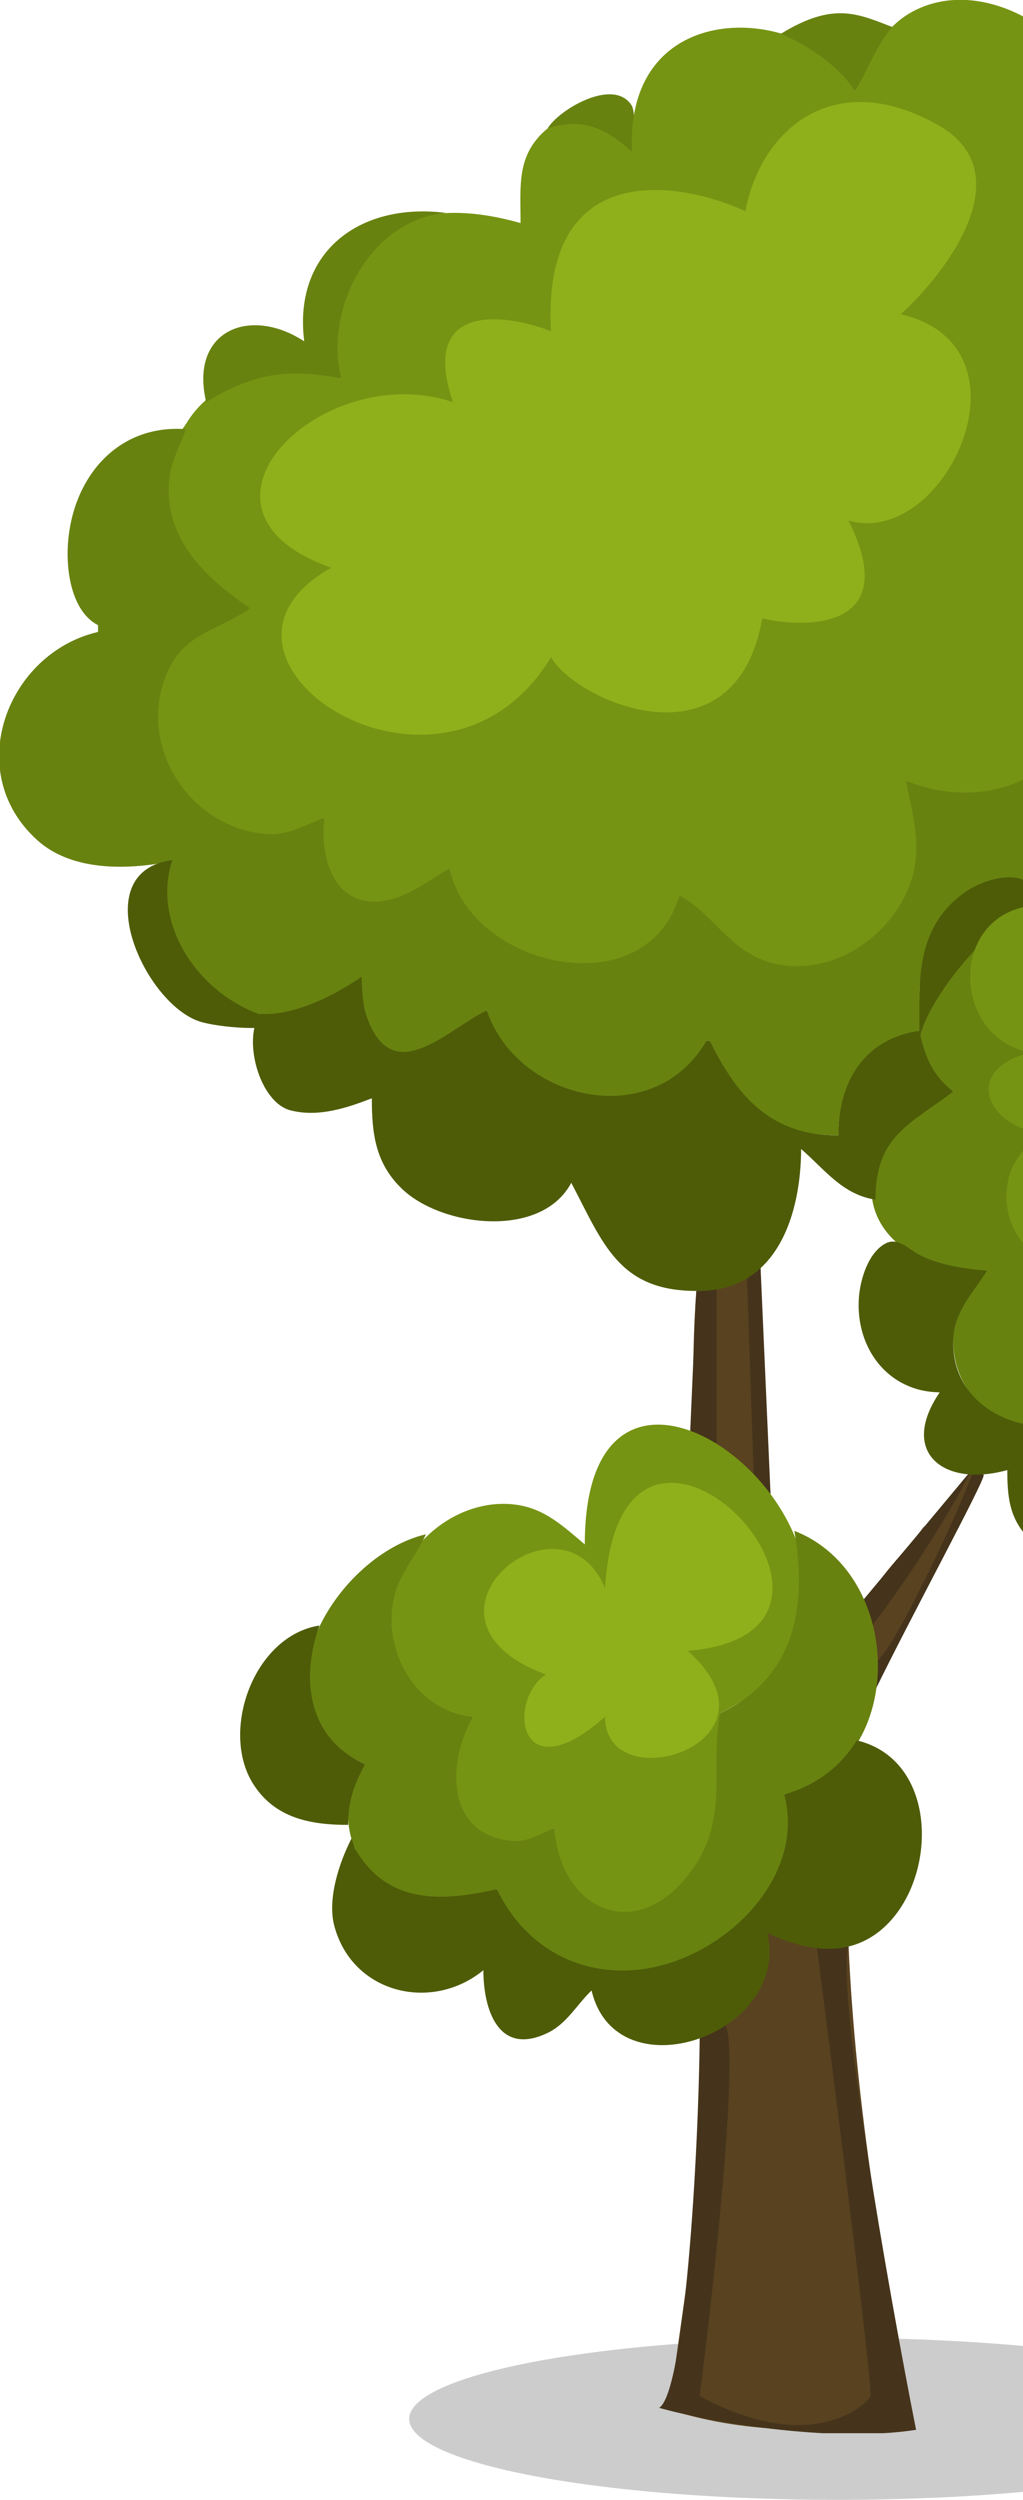 <svg width="215" height="525" viewBox="0 0 215 525" fill="none" xmlns="http://www.w3.org/2000/svg">
<ellipse cx="176" cy="508" rx="90" ry="17" fill="black" fill-opacity="0.2"/>
<g clip-path="url(#clip0)">
<path fill-rule="evenodd" clip-rule="evenodd" d="M161.264 405.606C166.479 408.032 172.574 408.074 178.314 408.09C179.771 441.987 185.674 477.141 192.522 510.29C174.742 510.303 157.943 511.648 140.662 506.032C142.713 489.9 145.392 473.974 146.935 457.771C147.796 448.743 146.045 436.013 148.477 427.253C149.56 423.352 156.145 422.844 158.573 419.446C161.92 414.759 160.065 410.594 161.264 405.606Z" fill="#594220"/>
<path fill-rule="evenodd" clip-rule="evenodd" d="M206.73 308.729C199.982 321.149 189.892 340.361 183.997 354.506C182.746 351.527 181.296 340.074 182.152 337.118C183.715 331.725 190.766 325.516 194.026 320.794C199.271 316.891 203.178 306.955 206.73 308.729Z" fill="#594220"/>
<path fill-rule="evenodd" clip-rule="evenodd" d="M159.843 266.501C159.843 281.92 158.444 300.653 161.264 315.826C158.105 313.612 156.884 309.382 153.449 307.54C151.392 306.436 148.141 307.81 146.7 305.89C145.17 303.852 145.623 297.648 145.635 295.244C145.674 287.248 145.714 279.086 146.345 271.114C151.25 271.009 155.582 268.74 159.843 266.501Z" fill="#594220"/>
<path d="M157.001 268.275L159.843 266.146L161.97 314.407L158.418 310.503L157.001 268.275Z" fill="#45341B"/>
<path d="M146.345 271.114L150.603 270.759V305.535L144.92 303.761L146.345 271.114Z" fill="#45341B"/>
<path d="M184.348 348.828C187.758 346.273 199.745 321.504 204.244 309.794C204.955 309.321 206.447 308.658 206.731 309.794C207.015 310.929 190.865 340.667 183.997 354.861L184.348 348.828Z" fill="#45341B"/>
<path d="M171.561 408.09H178.31C175.752 418.878 186.716 480.719 192.518 510.29C174.331 513.129 148.595 508.516 138.531 505.677C143.93 502.27 146.814 452.33 147.051 427.963L152.379 425.124C155.505 429.95 150.13 479.181 147.051 503.193C170.495 515.968 182.217 504.967 182.927 503.193C183.496 501.774 175.586 439.2 171.561 408.09Z" fill="#45341B"/>
<path d="M180.796 336.763L183.283 341.376C189.818 333.144 200.929 315.945 203.889 309.084L180.796 336.763Z" fill="#45341B"/>
<path fill-rule="evenodd" clip-rule="evenodd" d="M132.848 31.938C126.256 27.6 123.025 25.157 115.087 26.969C117.419 23.035 129.07 16.107 132.8 22.227C133.914 24.485 132.848 31.938 132.848 31.938Z" fill="#688210"/>
<path fill-rule="evenodd" clip-rule="evenodd" d="M222.36 48.261C245.035 50.594 247.361 90.927 225.912 97.232C233.087 104.405 242.884 118.737 228.044 124.405C225.945 125.206 223.875 125.52 221.65 125.621C224.566 129.693 227.562 133.95 227.978 139.106C229.644 159.822 208.733 174.362 190.392 163.946C198.206 185.237 187.129 207.716 162.685 202.506C153.202 200.484 149.695 193.689 142.794 188.076C141.443 195.524 136.041 204.71 129.296 206.529C115.107 210.353 96.609 198.075 94.485 182.399C87.381 193.044 70.654 199.432 67.704 178.85C67.357 176.427 67.758 174.129 68.2 171.753C48.309 188.076 22.876 162.623 31.258 141.235C34.565 132.798 45.379 131.361 52.571 127.75C52.571 128.815 22.378 111.781 39.073 89.07C46.888 75.94 64.214 77.541 71.752 79.489C67.62 68.163 71.752 36.196 109.404 46.842C109.404 38.917 108.48 32.443 115.088 26.969C122.444 24.64 127.253 26.84 132.848 31.938C131.072 -2.484 171.778 1.328 179.735 19.163C183.183 12.627 184.737 6.237 191.812 2.425C206.981 -5.746 227.982 7.77 231.319 23.421C233.419 33.271 228.217 41.001 222.36 48.261Z" fill="#769413"/>
<path fill-rule="evenodd" clip-rule="evenodd" d="M187.55 5.678C184.353 9.226 182.222 14.904 179.735 19.163C176.176 13.788 170.051 9.66 164.106 7.097C175.118 0.355 180.153 2.832 187.55 5.678Z" fill="#688210"/>
<path fill-rule="evenodd" clip-rule="evenodd" d="M249.356 62.456C257.606 60.92 266.743 59.746 274.22 64.563C284.166 70.97 287.532 87.93 281.356 97.942C277.537 104.133 271.512 107.292 264.985 110.007C282.843 123.639 273.906 155.414 250.777 155.429C252.541 159.669 254.633 163.556 255.039 168.204C261.885 168.56 266.404 173.323 268.537 179.56C261.357 174.567 251.346 167.487 242.252 166.854C233.33 166.232 223.459 173.627 223.883 183.108C224.032 186.433 225.614 189.895 226.622 193.044C223.519 192.011 220.65 190.687 217.387 190.206C217.801 181.35 207.289 184.357 202.496 188.107C195.185 193.83 193.233 201.282 193.233 210.078C193.858 204.01 199.541 199.143 205.31 197.303C203.797 207.583 203.71 216.435 215.256 220.724V221.433C203.987 226.385 207.437 235.226 218.097 237.757C216.352 241.517 212.757 244.168 211.945 248.403C209.9 259.072 219.523 267.482 229.464 267.565C227.922 271.797 224.74 275.685 224.585 280.34C224.273 289.812 234.551 298.131 243.672 295.386C248.736 293.862 252.272 289.663 256.46 286.728C256.467 297.063 262.271 309.551 274.931 306.165C279.959 304.819 282.14 300.519 286.297 298.083C290.04 310.671 301.681 305.386 302.637 294.535C308.194 296.258 311.578 298.124 317.556 297.374C317.547 309.937 306.853 321.322 293.401 317.503C287.79 315.91 284.279 311.502 280.614 307.31C275.118 323.82 248.937 321.337 245.093 305.181C236.568 317.503 221.619 314.003 225.201 298.793C212.314 303.486 199.054 293.5 200.412 279.631C200.893 274.71 204.324 270.457 207.441 266.856C189.325 267.565 176.391 254.276 186.915 238.469C190.202 233.535 195.362 231.889 200.337 229.24C195.402 226.621 193.942 221.726 193.233 216.465C191.85 216.785 190.547 217.194 189.325 217.686C180.763 221.137 176.209 228.691 176.183 238.467C162.687 238.467 153.6 231.502 149.187 218.594H148.476C140.509 239.082 106.714 230.775 102.299 212.207C94.697 217.596 81.07 228.838 76.673 212.917C76.092 210.811 76.014 207.594 76.014 206.529C76.014 205.465 25.93 237.047 35.52 180.979C26.567 182.708 15.097 182.965 7.88 176.488C-8.094 162.151 1.503 137.133 20.602 132.718V131.299C15.065 128.424 13.886 119.974 14.272 114.265C15.211 100.316 24.668 89.039 39.072 90.135C37.962 93.44 36.089 96.567 35.652 100.071C34.067 112.784 42.915 121.168 52.57 127.75C46.11 132.354 38.801 132.798 35.142 141.235C28.547 156.446 39.764 173.962 56.122 175.17C60.509 175.494 64.225 173.173 68.199 171.753C67.202 179.643 69.834 190.47 80.276 189.236C85.643 188.602 89.936 184.928 94.485 182.399C98.833 203.163 135.778 211.673 142.793 188.076C150.357 192.148 153.348 200.077 162.685 202.342C176.024 205.578 190.159 194.721 192.291 181.689C193.281 175.642 191.531 169.821 190.391 163.946C208.28 171.275 228.536 162.273 228.004 140.525C227.863 134.727 224.099 130.541 221.649 125.621C223.867 125.427 225.984 125.02 228.043 124.124C243.314 117.479 231.665 105.391 225.912 97.232C245.796 88.659 245.874 52.501 222.36 48.261C227.88 38.676 233.068 33.035 230.885 21.292C245.674 21.416 256.493 33.594 254.915 48.261C254.345 53.567 251.553 57.754 249.356 62.456Z" fill="#688210"/>
<path fill-rule="evenodd" clip-rule="evenodd" d="M93.774 44.712C77.522 46.139 67.999 65.316 71.751 79.489C60.419 77.294 53.172 78.398 43.335 84.457C39.763 69.47 52.461 64.19 63.937 71.682C61.577 53.031 75.457 42.4 93.774 44.712Z" fill="#688210"/>
<path fill-rule="evenodd" clip-rule="evenodd" d="M36.231 180.624C31.394 194.931 43.326 211.959 60.385 214.514C57.219 216.91 45.484 215.699 41.914 214.514C30.168 210.613 17.868 183.007 36.231 180.624Z" fill="#4E5C08"/>
<path fill-rule="evenodd" clip-rule="evenodd" d="M217.743 190.56C209.367 192.006 194.795 209.591 193.233 218.24V210.078C193.233 201.133 194.78 193.281 202.496 187.582C207.442 183.93 218.453 181.334 217.743 190.56Z" fill="#4E5C08"/>
<path fill-rule="evenodd" clip-rule="evenodd" d="M287.007 199.787C295.092 196.676 300.997 195.92 306.899 203.69C308.948 206.389 311.07 210.136 313.49 212.495C318.385 217.264 325.06 219.994 329.399 225.009C333.047 229.226 330.266 231.464 332.119 236.338C333.196 239.168 338.476 243.431 339.628 246.274C344.313 257.837 336.025 269.142 323.95 269.694C335.316 287.083 322.193 298.923 311.873 297.942C308.544 297.626 305.621 295.881 302.637 294.535C302.134 305.512 288.742 311.566 286.298 298.083C283.212 300.809 281.063 304.116 277.062 305.69C263.293 311.103 256.461 298.258 256.46 286.728C252.862 290.292 248.779 294.362 243.673 295.576C233.933 297.894 224.298 290.487 224.53 280.34C224.638 275.633 227.338 271.601 229.464 267.565C218.487 267.535 209.049 258.6 212.1 246.983C213.055 243.345 216.012 240.749 218.098 237.757C207.337 236.146 202.896 225.101 215.256 221.433V220.724C200.987 217.12 199.543 194.66 214.545 190.64C218.822 189.495 222.818 191.26 226.623 193.044C218.098 179.842 226.427 166.116 242.252 166.814C251.889 167.238 261.483 174.539 268.838 179.842C271.006 181.404 273.931 180.911 276.352 181.95C285.38 185.825 287.007 190.757 287.007 199.787Z" fill="#769413"/>
<path fill-rule="evenodd" clip-rule="evenodd" d="M76.014 205.11C76.059 207.291 76.202 210.823 76.884 212.917C82.195 229.24 94.011 216.147 102.299 212.207C108.82 231.338 137.366 237.745 148.476 218.594H149.187C155.057 230.557 162.206 238.465 176.183 238.467C176.19 227.319 181.491 218.198 193.233 216.465C194.342 221.818 195.926 225.802 200.337 229.24C190.986 236.31 183.999 238.641 183.997 251.951C177.02 250.864 173.38 245.637 168.368 241.306C168.331 255.06 163.297 270.977 147.056 271.114H146.345C129.948 271.112 126.701 260.992 120.06 248.403C113.772 260.228 92.944 257.684 84.567 249.748C78.877 244.356 78.145 238.053 78.145 230.66C72.8 232.72 66.913 234.666 61.098 233.201C54.439 231.524 50.937 218.11 54.702 212.917C64.292 213.626 76.014 205.11 76.014 205.11Z" fill="#4E5C08"/>
<path fill-rule="evenodd" clip-rule="evenodd" d="M207.441 266.856C204.796 271.099 200.898 275.133 200.412 280.34C199.099 294.406 213.277 301.945 225.201 298.793C224.188 304.501 227.179 312.471 234.437 311.262C238.471 310.59 241.799 307.348 245.093 305.181C250.679 321.537 272.844 322.849 280.614 307.31C298.355 321.668 271.742 349.466 254.339 334.756C250.671 331.654 248.741 327.373 247.224 322.924H245.803C240.538 333.21 222.633 329.788 216.04 322.893C212.084 318.756 211.704 314.151 211.703 308.729C198.482 312.441 188.822 305.131 197.495 292.406C186.617 292.308 179.749 283.072 180.509 272.533C180.784 268.718 182.477 262.99 186.194 261.1C188.759 259.796 191.107 262.443 193.232 263.539C197.397 265.686 202.811 266.487 207.441 266.856Z" fill="#4E5C08"/>
<path fill-rule="evenodd" clip-rule="evenodd" d="M151.319 359.829C149.836 372.389 153.48 383.405 144.557 394.603C133.052 409.04 117.224 400.577 116.508 383.96C99.458 394.603 88.708 373.61 99.458 360.539C86.757 359.958 80.714 347.219 82.64 335.699C84.617 323.869 96.653 314.264 108.694 316.04C114.618 316.914 118.521 320.669 122.902 324.343C122.902 261.533 204.955 332.86 151.319 359.829Z" fill="#769413"/>
<path fill-rule="evenodd" clip-rule="evenodd" d="M164.816 376.862C176.359 408.5 116.508 432.576 104.431 396.735C97.958 398.838 91.145 399.99 84.539 397.477C73.171 393.152 69.882 380.085 76.725 370.475C51.319 359.312 69.65 326.916 89.512 322.214C87.422 326.906 83.89 330.481 82.776 335.699C80.367 346.976 87.525 359.491 99.458 360.539C94.015 369.57 93.354 385.654 107.983 386.637C111.075 386.844 113.712 384.974 116.508 383.96C117.902 401.468 133.866 408.269 145.094 393.186C153.442 381.974 149.118 371.846 151.318 359.829C168.368 351.667 169.299 335.377 166.948 321.504C190.651 330.678 190.762 371.441 164.816 376.862Z" fill="#688210"/>
<path fill-rule="evenodd" clip-rule="evenodd" d="M67.134 341.376C62.516 354.506 66.068 365.862 76.725 370.475C74.384 374.921 73.176 378.193 73.172 383.25C65.309 383.249 57.843 381.882 53.26 374.733C46.149 363.641 53.305 343.532 67.134 341.376Z" fill="#4E5C08"/>
<path fill-rule="evenodd" clip-rule="evenodd" d="M161.264 405.961C166.31 427.131 129.58 440.118 124.322 418.026C121.196 421.02 119.165 424.977 115.084 426.939C104.627 431.966 101.589 421.83 101.589 413.768C90.808 422.616 74.126 418.735 70.279 404.542C68.732 398.835 71.291 391.156 73.883 386.089L74.593 388.218C81.428 400.023 92.913 399.397 104.431 396.735C109.985 408.393 121.085 415.059 134.268 413.645C151.434 411.804 169.565 394.795 164.816 376.863C171.299 374.984 176.411 371.335 180.09 365.507C198.135 369.828 197.096 396.995 183.997 406.211C176.91 411.198 168.619 409.382 161.264 405.961Z" fill="#4E5C08"/>
<path d="M114.733 351.667C83.119 339.957 117.929 311.213 127.165 333.57C130.362 278.566 191.813 342.796 144.57 346.699C166.238 366.217 127.165 378.282 127.165 360.539C108.694 376.863 106.563 356.99 114.733 351.667Z" fill="#8FB01B"/>
<path d="M197.141 26.26C214.759 36.196 199.272 56.896 189.326 66.004C218.453 72.746 198.562 115.33 178.315 109.297C189.397 131.441 170.855 132.245 160.199 129.879C154.516 161.817 121.481 147.622 115.798 138.041C92.71 176.011 35.876 138.041 69.621 119.233C34.953 107.026 67.845 75.231 95.196 84.457C88.092 63.449 105.971 65.768 115.798 69.553C113.809 33.499 142.202 37.734 156.647 44.358C159.844 27.324 175.118 13.84 197.141 26.26Z" fill="#8FB01B"/>
</g>
<defs>
<clipPath id="clip0">
<rect width="341" height="511" fill="white" transform="matrix(-1 0 0 1 341 0)"/>
</clipPath>
</defs>
</svg>
